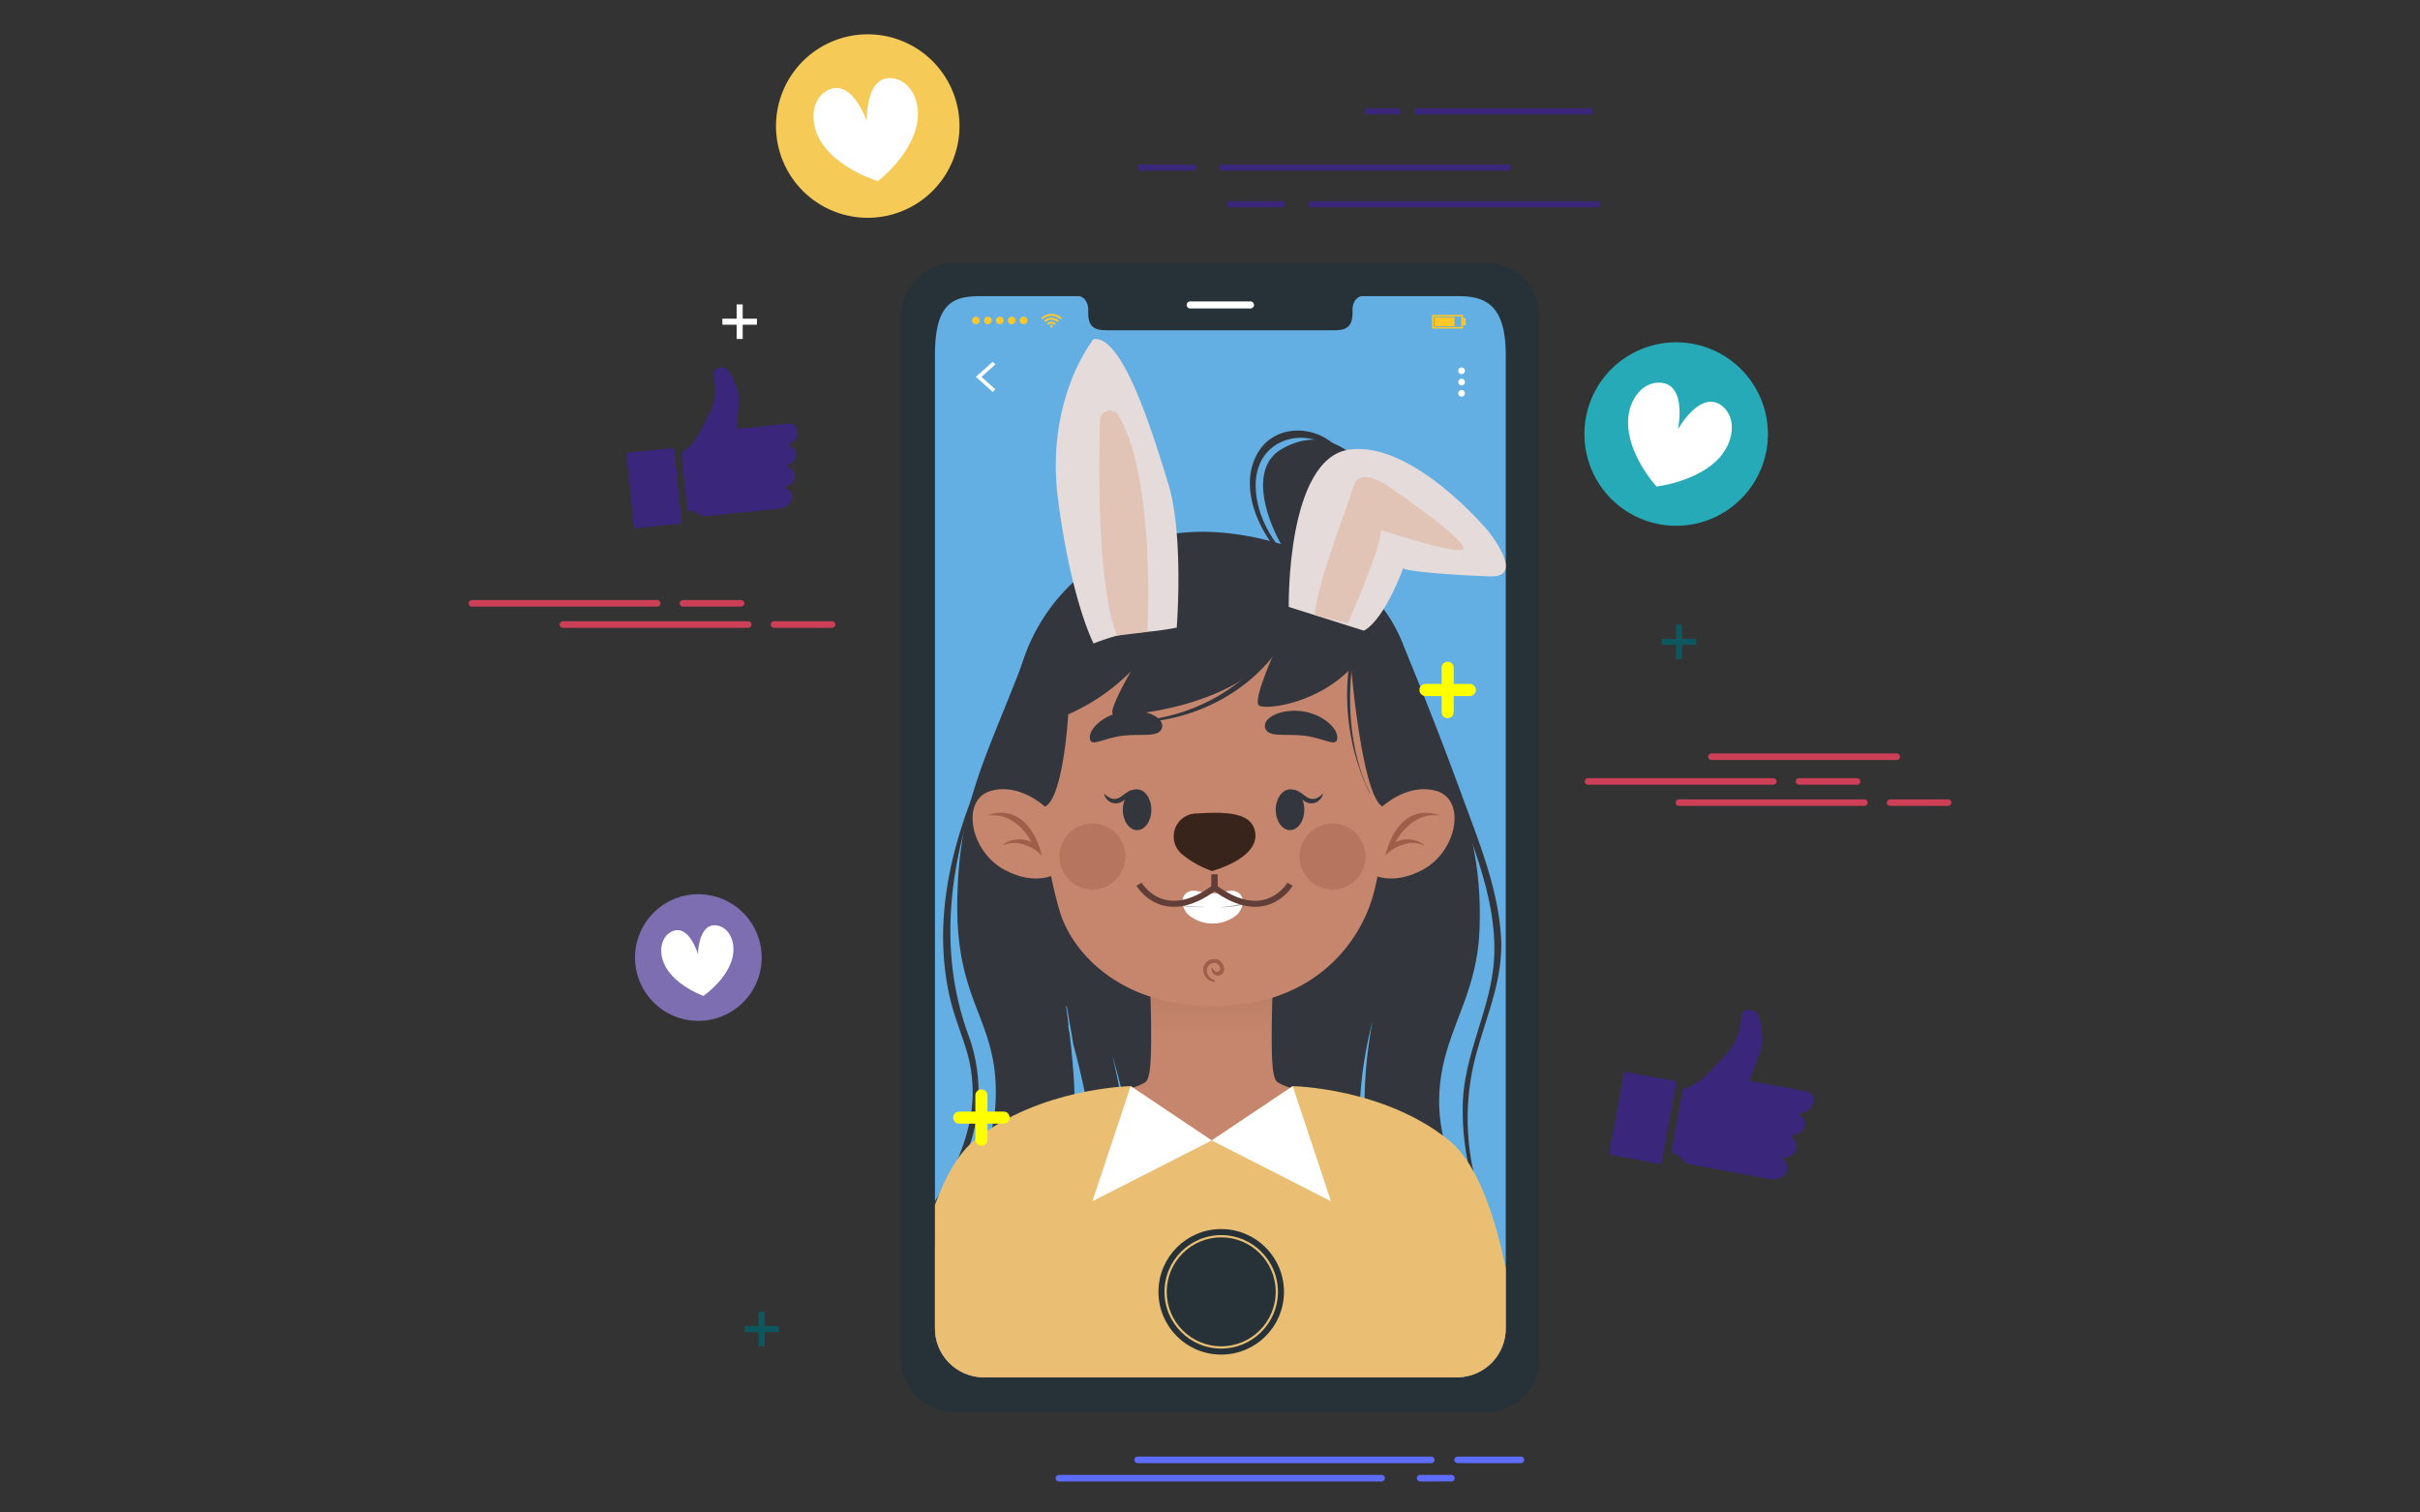 <svg xmlns="http://www.w3.org/2000/svg" xmlns:xlink="http://www.w3.org/1999/xlink" width="400" height="250" viewBox="0 0 400 250">
  <rect x="0" y="0" width="400" height="250" fill="#333333" stroke="none"/>
  <defs>
    <clipPath id="clip-path">
      <path id="Trazado_133087" data-name="Trazado 133087" d="M1059.219,49.9V210.679a8.085,8.085,0,0,1-7.946,8.222H972.832a8.087,8.087,0,0,1-7.956-8.222V49.9c0-9.258,3.558-9.71,7.956-9.71h15.71c.913,0,1.66.993,1.66,2.223v.531c0,2.883,1.649,2.893,3.677,2.893h36.337c2.043,0,3.677-.01,3.677-2.893v-.531c0-1.23.737-2.223,1.665-2.223h15.716C1055.661,40.186,1059.219,41.416,1059.219,49.9Z" transform="translate(-964.876 -40.186)" fill="none"/>
    </clipPath>
    <linearGradient id="linear-gradient" x1="0.5" y1="0.863" x2="0.5" y2="0.314" gradientUnits="objectBoundingBox">
      <stop offset="0" stop-color="#a87054" stop-opacity="0"/>
      <stop offset="1" stop-color="#a87054"/>
    </linearGradient>
    <linearGradient id="linear-gradient-2" x1="0.5" y1="0.628" x2="0.5" y2="0.881" xlink:href="#linear-gradient"/>
  </defs>
  <g id="Grupo_78744" data-name="Grupo 78744" transform="translate(-180.303 -2424)">
    <rect id="Rectángulo_32923" data-name="Rectángulo 32923" width="400" height="250" transform="translate(180.303 2424)" fill="none"/>
    <g id="Grupo_78743" data-name="Grupo 78743" transform="translate(-574.188 2464.335)">
      <g id="Grupo_60934" data-name="Grupo 60934" transform="translate(855.449 103.465)">
        <circle id="Elipse_4572" data-name="Elipse 4572" cx="10.471" cy="10.471" r="10.471" transform="matrix(0.84, -0.542, 0.542, 0.84, 0, 11.354)" fill="#7d6eb2"/>
        <path id="Trazado_133025" data-name="Trazado 133025" d="M898.224,225.978c-1.149,3.371-4.63,5.743-4.63,5.743s-3.98-1.382-5.965-4.336c-1.656-2.465-1.207-5.426.771-6.322,2.836-1.286,4.278,3.76,4.278,3.76s.075-5.247,3.151-4.746C897.974,220.426,899.18,223.167,898.224,225.978Z" transform="translate(-878.279 -210.91)" fill="#fff"/>
      </g>
      <g id="Grupo_60935" data-name="Grupo 60935" transform="translate(882.752 -34.667)">
        <path id="Trazado_133026" data-name="Trazado 133026" d="M920.763-13.273a15.164,15.164,0,0,1,7.6-20.053,15.165,15.165,0,0,1,20.053,7.6,15.165,15.165,0,0,1-7.6,20.053A15.164,15.164,0,0,1,920.763-13.273Z" transform="translate(-919.422 34.667)" fill="#f5ca56"/>
        <path id="Trazado_133027" data-name="Trazado 133027" d="M947.062-13.77c-1.409,4.961-6.267,8.652-6.267,8.652s-5.859-1.7-8.951-5.826c-2.58-3.441-2.151-7.757.643-9.2,4.006-2.072,6.468,5.117,6.468,5.117s-.283-7.594,4.2-7.1C946.285-21.782,948.234-17.907,947.062-13.77Z" transform="translate(-923.939 29.387)" fill="#fff"/>
      </g>
      <g id="Grupo_60936" data-name="Grupo 60936" transform="translate(1016.377 16.244)">
        <path id="Trazado_133028" data-name="Trazado 133028" d="M1150.651,66.747A15.164,15.164,0,1,1,1163.9,83.61,15.163,15.163,0,0,1,1150.651,66.747Z" transform="translate(-1150.542 -53.389)" fill="#26aab7"/>
        <path id="Trazado_133029" data-name="Trazado 133029" d="M1177.545,77.908c-3.768,3.521-9.834,4.173-9.834,4.173s-4.139-4.482-4.657-9.611c-.432-4.278,2.163-7.754,5.3-7.547,4.5.294,2.9,7.722,2.9,7.722s3.678-6.649,7.265-3.909C1181.017,70.645,1180.685,74.97,1177.545,77.908Z" transform="translate(-1155.8 -58.25)" fill="#fff"/>
      </g>
      <g id="xsrjP0" transform="translate(1020.479 126.621)">
        <g id="Grupo_60937" data-name="Grupo 60937" transform="translate(0)">
          <path id="Trazado_133030" data-name="Trazado 133030" d="M1177.49,269.269c-.569-.525-1.021-1.218-1.9-1.3-.337-.029-.213-.29-.181-.47q.9-4.877,1.807-9.746c.044-.236.095-.428.376-.509,2.713-.789,4.248-3.05,6.159-4.871a9.878,9.878,0,0,0,3.172-7.035c.032-.75.434-1.014,1.12-1.041a1.657,1.657,0,0,1,1.745.928,13.326,13.326,0,0,1,.624,4.521,15.537,15.537,0,0,1-1.132,3.566c-.279.871-.651,1.714-.989,2.586.188.2.457.164.689.21q4.115.773,8.232,1.536c1.156.215,1.661.653,1.678,1.45a2.238,2.238,0,0,1-1.638,2.157c-.224.065-.578-.1-.663.219s.3.361.468.528c.867.867.421,2.237-.88,2.836-.313.143-.832-.047-.921.356-.066.322.436.412.62.682a1.889,1.889,0,0,1-1.328,2.721,3.769,3.769,0,0,0-.517.1c-.153.066-.306.144-.077.38a1.644,1.644,0,0,1-.572,2.886l-.405.19a2.356,2.356,0,0,1-1.5.047q-6.458-1.188-12.91-2.4A1.558,1.558,0,0,1,1177.49,269.269Z" transform="translate(-1165.112 -244.297)" fill="#3a277b" fill-rule="evenodd"/>
          <path id="Trazado_133031" data-name="Trazado 133031" d="M1158.845,268.726c.385-2.063.778-4.127,1.145-6.192.076-.421.157-.619.67-.517q3.769.749,7.55,1.408c.495.087.54.271.456.709q-1.182,6.226-2.318,12.46c-.095.529-.266.652-.8.544-2.436-.482-4.877-.942-7.324-1.358-.609-.1-.653-.332-.548-.863C1158.1,272.858,1158.46,270.791,1158.845,268.726Z" transform="translate(-1157.636 -251.761)" fill="#3a277b" fill-rule="evenodd"/>
        </g>
      </g>
      <g id="xsrjP0-2" data-name="xsrjP0" transform="translate(858.038 20.406)">
        <g id="Grupo_60938" data-name="Grupo 60938">
          <path id="Trazado_133032" data-name="Trazado 133032" d="M895.61,84.965c-.626-.309-1.192-.793-1.973-.638-.3.061-.257-.2-.276-.36q-.46-4.443-.914-8.881c-.022-.216-.027-.394.2-.537,2.145-1.371,2.9-3.715,4.086-5.774a8.9,8.9,0,0,0,.954-6.886c-.163-.656.117-.987.7-1.185a1.492,1.492,0,0,1,1.744.359,12,12,0,0,1,1.688,3.748,14,14,0,0,1-.072,3.37c-.02.823-.128,1.646-.2,2.486.213.124.436.025.649.007q3.753-.378,7.5-.764c1.054-.108,1.6.142,1.819.827a2.014,2.014,0,0,1-.867,2.28c-.178.113-.524.063-.518.358s.353.235.538.338c.969.528.932,1.826-.041,2.675-.234.2-.731.171-.7.542.024.295.481.245.709.431a1.7,1.7,0,0,1-.457,2.69,3.365,3.365,0,0,0-.422.214c-.116.1-.228.2.03.348a1.481,1.481,0,0,1,.239,2.64c-.1.088-.2.179-.3.268a2.125,2.125,0,0,1-1.288.423q-5.882.613-11.767,1.2A1.4,1.4,0,0,1,895.61,84.965Z" transform="translate(-883.325 -60.587)" fill="#3a277b" fill-rule="evenodd"/>
          <path id="Trazado_133033" data-name="Trazado 133033" d="M877.275,90.606c-.192-1.881-.376-3.764-.583-5.643-.042-.383-.022-.574.448-.617q3.448-.31,6.883-.7c.45-.05.535.1.574.5q.561,5.68,1.163,11.357c.052.481-.065.631-.55.672-2.228.2-4.454.424-6.675.687-.553.065-.649-.121-.693-.606C877.677,94.368,877.467,92.489,877.275,90.606Z" transform="translate(-876.677 -70.31)" fill="#3a277b" fill-rule="evenodd"/>
        </g>
      </g>
      <line id="Línea_317" data-name="Línea 317" x2="48.538" transform="translate(942.525 200.966)" fill="none" stroke="#5d6cf9" stroke-linecap="round" stroke-linejoin="round" stroke-width="1.088"/>
      <line id="Línea_318" data-name="Línea 318" x2="10.455" transform="translate(995.421 200.966)" fill="none" stroke="#5d6cf9" stroke-linecap="round" stroke-linejoin="round" stroke-width="1.088"/>
      <line id="Línea_319" data-name="Línea 319" x2="53.34" transform="translate(929.508 203.998)" fill="none" stroke="#5d6cf9" stroke-linecap="round" stroke-linejoin="round" stroke-width="1.088"/>
      <line id="Línea_320" data-name="Línea 320" x2="5.17" transform="translate(989.224 203.998)" fill="none" stroke="#5d6cf9" stroke-linecap="round" stroke-linejoin="round" stroke-width="1.088"/>
      <line id="Línea_321" data-name="Línea 321" x2="48.049" transform="translate(970.854 -6.567)" fill="none" stroke="#3a277b" stroke-miterlimit="10" stroke-width="1"/>
      <line id="Línea_322" data-name="Línea 322" x2="9.455" transform="translate(957.339 -6.567)" fill="none" stroke="#3a277b" stroke-miterlimit="10" stroke-width="1"/>
      <line id="Línea_323" data-name="Línea 323" x2="48.049" transform="translate(956.126 -12.629)" fill="none" stroke="#3a277b" stroke-miterlimit="10" stroke-width="1"/>
      <line id="Línea_324" data-name="Línea 324" x2="9.455" transform="translate(942.611 -12.629)" fill="none" stroke="#3a277b" stroke-miterlimit="10" stroke-width="1"/>
      <line id="Línea_325" data-name="Línea 325" x2="29.299" transform="translate(988.392 -21.925)" fill="none" stroke="#3a277b" stroke-miterlimit="10" stroke-width="1"/>
      <line id="Línea_326" data-name="Línea 326" x2="5.765" transform="translate(980.151 -21.925)" fill="none" stroke="#3a277b" stroke-miterlimit="10" stroke-width="1"/>
      <path id="Trazado_133034" data-name="Trazado 133034" d="M1051.84,30.712H964.162a8.756,8.756,0,0,0-8.869,8.643V212.021a8.763,8.763,0,0,0,8.869,8.643h87.678a8.768,8.768,0,0,0,8.879-8.643V39.355A8.762,8.762,0,0,0,1051.84,30.712Zm3.335,175.971a8.084,8.084,0,0,1-7.946,8.221H968.789a8.086,8.086,0,0,1-7.956-8.221V45.9c0-9.258,3.557-9.71,7.956-9.71H984.5c.913,0,1.659.993,1.659,2.223v.531c0,2.883,1.649,2.893,3.678,2.893h36.337c2.044,0,3.678-.01,3.678-2.893v-.531c0-1.23.736-2.223,1.665-2.223h15.715c4.388,0,7.946,1.23,7.946,9.71Z" transform="translate(-51.802 -27.579)" fill="#263238"/>
      <path id="Trazado_133035" data-name="Trazado 133035" d="M1047.356,42.87h-9.912a.6.6,0,0,1-.612-.586h0a.6.6,0,0,1,.612-.585h9.912a.6.6,0,0,1,.612.585h0A.6.6,0,0,1,1047.356,42.87Z" transform="translate(-86.198 -32.214)" fill="#fff"/>
      <line id="Línea_327" data-name="Línea 327" x1="0.296" transform="translate(908.735 168.913)" fill="none"/>
      <path id="Trazado_133036" data-name="Trazado 133036" d="M1059.219,49.9V210.679a8.085,8.085,0,0,1-7.946,8.222H972.832a8.087,8.087,0,0,1-7.956-8.222V49.9c0-9.258,3.558-9.71,7.956-9.71h15.71c.913,0,1.66.993,1.66,2.223v.531c0,2.883,1.649,2.893,3.677,2.893h36.337c2.043,0,3.677-.01,3.677-2.893v-.531c0-1.23.737-2.223,1.665-2.223h15.716C1055.661,40.186,1059.219,41.416,1059.219,49.9Z" transform="translate(-55.844 -31.576)" fill="#63afe4"/>
      <g id="Grupo_60940" data-name="Grupo 60940" transform="translate(915.794 19.464)">
        <path id="Trazado_133037" data-name="Trazado 133037" d="M979.359,63.954l-2.787-2.5,2.787-2.5.433.441-2.3,2.057,2.3,2.058Z" transform="translate(-976.572 -58.958)" fill="#fff"/>
        <g id="Grupo_60939" data-name="Grupo 60939" transform="translate(79.728 0.942)">
          <path id="Trazado_133038" data-name="Trazado 133038" d="M1115.566,61.112a.549.549,0,1,1-.548-.524A.537.537,0,0,1,1115.566,61.112Z" transform="translate(-1114.469 -60.588)" fill="#fff"/>
          <path id="Trazado_133039" data-name="Trazado 133039" d="M1115.566,64.339a.549.549,0,1,1-.548-.525A.537.537,0,0,1,1115.566,64.339Z" transform="translate(-1114.469 -61.949)" fill="#fff"/>
          <path id="Trazado_133040" data-name="Trazado 133040" d="M1115.566,67.565a.549.549,0,1,1-.548-.524A.537.537,0,0,1,1115.566,67.565Z" transform="translate(-1114.469 -63.31)" fill="#fff"/>
        </g>
      </g>
      <g id="Grupo_60944" data-name="Grupo 60944" transform="translate(915.183 11.546)">
        <g id="u5Zjqx" transform="translate(11.403)">
          <g id="Grupo_60941" data-name="Grupo 60941">
            <path id="Trazado_133041" data-name="Trazado 133041" d="M998.639,45.939l-.152.145-.086.083a2.132,2.132,0,0,0-2.927,0l-.081-.082-.15-.145,0,0v0l.011-.009c.064-.054.126-.11.192-.162a2.258,2.258,0,0,1,.444-.271,2.321,2.321,0,0,1,.589-.19c.1-.017.2-.025.294-.037.034,0,.251,0,.257,0,.067,0,.134.008.2.014a2.369,2.369,0,0,1,.54.123,2.4,2.4,0,0,1,.365.164,2.309,2.309,0,0,1,.349.233c.054.045.107.092.16.138Z" transform="translate(-995.238 -45.263)" fill="#ffc727"/>
            <path id="Trazado_133042" data-name="Trazado 133042" d="M996.3,47.093l-.24-.228a1.722,1.722,0,0,1,.977-.469,1.76,1.76,0,0,1,1.468.466l-.241.229a1.434,1.434,0,0,0-1.963,0Z" transform="translate(-995.586 -45.734)" fill="#ffc727"/>
            <path id="Trazado_133043" data-name="Trazado 133043" d="M998.379,47.794l-.239.228a.733.733,0,0,0-1.006,0L996.9,47.8A1.075,1.075,0,0,1,998.379,47.794Z" transform="translate(-995.937 -46.206)" fill="#ffc727"/>
          </g>
          <path id="Trazado_133044" data-name="Trazado 133044" d="M998.236,48.613a.216.216,0,1,1-.216-.206A.211.211,0,0,1,998.236,48.613Z" transform="translate(-996.321 -46.589)" fill="#ffc727"/>
        </g>
        <g id="Grupo_60942" data-name="Grupo 60942" transform="translate(0 0.517)">
          <path id="Trazado_133045" data-name="Trazado 133045" d="M975.515,46.755a.626.626,0,1,1,.625.6A.612.612,0,0,1,975.515,46.755Z" transform="translate(-975.515 -46.157)" fill="#ffc727"/>
          <path id="Trazado_133046" data-name="Trazado 133046" d="M978.921,46.755a.626.626,0,1,1,.625.6A.612.612,0,0,1,978.921,46.755Z" transform="translate(-976.952 -46.157)" fill="#ffc727"/>
          <path id="Trazado_133047" data-name="Trazado 133047" d="M982.327,46.755a.626.626,0,1,1,.625.6A.612.612,0,0,1,982.327,46.755Z" transform="translate(-978.389 -46.157)" fill="#ffc727"/>
          <path id="Trazado_133048" data-name="Trazado 133048" d="M985.733,46.755a.626.626,0,1,1,.626.6A.612.612,0,0,1,985.733,46.755Z" transform="translate(-979.825 -46.157)" fill="#ffc727"/>
          <path id="Trazado_133049" data-name="Trazado 133049" d="M989.14,46.755a.626.626,0,1,1,.625.6A.612.612,0,0,1,989.14,46.755Z" transform="translate(-981.262 -46.157)" fill="#ffc727"/>
        </g>
        <g id="Grupo_60943" data-name="Grupo 60943" transform="translate(76.018 0.159)">
          <path id="Trazado_133050" data-name="Trazado 133050" d="M1112.1,47.806H1107V45.538h5.1Zm-4.831-.26h4.559V45.8h-4.559Z" transform="translate(-1106.996 -45.538)" fill="#ffc727"/>
          <rect id="Rectángulo_31391" data-name="Rectángulo 31391" width="3.281" height="1.489" transform="translate(0.428 0.389)" fill="#ffc727"/>
          <rect id="Rectángulo_31392" data-name="Rectángulo 31392" width="0.453" height="1.206" transform="translate(5.099 0.53)" fill="#ffc727"/>
        </g>
      </g>
      <line id="Línea_328" data-name="Línea 328" x2="30.629" transform="translate(847.537 62.893)" fill="none" stroke="#cc3f57" stroke-linecap="round" stroke-linejoin="round" stroke-width="1.088"/>
      <line id="Línea_329" data-name="Línea 329" x2="9.586" transform="translate(882.433 62.893)" fill="none" stroke="#cc3f57" stroke-linecap="round" stroke-linejoin="round" stroke-width="1.088"/>
      <line id="Línea_330" data-name="Línea 330" x2="30.629" transform="translate(832.491 59.392)" fill="none" stroke="#cc3f57" stroke-linecap="round" stroke-linejoin="round" stroke-width="1.088"/>
      <line id="Línea_331" data-name="Línea 331" x2="9.586" transform="translate(867.387 59.392)" fill="none" stroke="#cc3f57" stroke-linecap="round" stroke-linejoin="round" stroke-width="1.088"/>
      <line id="Línea_332" data-name="Línea 332" x2="30.629" transform="translate(1032.01 92.332)" fill="none" stroke="#cc3f57" stroke-linecap="round" stroke-linejoin="round" stroke-width="1.088"/>
      <line id="Línea_333" data-name="Línea 333" x2="30.629" transform="translate(1037.369 84.742)" fill="none" stroke="#cc3f57" stroke-linecap="round" stroke-linejoin="round" stroke-width="1.088"/>
      <line id="Línea_334" data-name="Línea 334" x2="9.586" transform="translate(1066.905 92.332)" fill="none" stroke="#cc3f57" stroke-linecap="round" stroke-linejoin="round" stroke-width="1.088"/>
      <line id="Línea_335" data-name="Línea 335" x2="30.629" transform="translate(1016.964 88.831)" fill="none" stroke="#cc3f57" stroke-linecap="round" stroke-linejoin="round" stroke-width="1.088"/>
      <line id="Línea_336" data-name="Línea 336" x2="9.586" transform="translate(1051.859 88.831)" fill="none" stroke="#cc3f57" stroke-linecap="round" stroke-linejoin="round" stroke-width="1.088"/>
      <g id="Grupo_60945" data-name="Grupo 60945" transform="translate(1029.153 62.893)">
        <line id="Línea_337" data-name="Línea 337" x1="5.712" transform="translate(0 2.856)" fill="none" stroke="#0d585f" stroke-miterlimit="10" stroke-width="1"/>
        <line id="Línea_338" data-name="Línea 338" y2="5.712" transform="translate(2.856)" fill="none" stroke="#0d585f" stroke-miterlimit="10" stroke-width="1"/>
      </g>
      <g id="Grupo_60946" data-name="Grupo 60946" transform="translate(877.543 176.488)">
        <line id="Línea_339" data-name="Línea 339" x1="5.712" transform="translate(0 2.856)" fill="none" stroke="#0d585f" stroke-miterlimit="10" stroke-width="1"/>
        <line id="Línea_340" data-name="Línea 340" y2="5.712" transform="translate(2.856)" fill="none" stroke="#0d585f" stroke-miterlimit="10" stroke-width="1"/>
      </g>
      <g id="Grupo_60947" data-name="Grupo 60947" transform="translate(873.894 9.982)">
        <line id="Línea_341" data-name="Línea 341" x1="5.712" transform="translate(0 2.856)" fill="none" stroke="#fff" stroke-miterlimit="10" stroke-width="1"/>
        <line id="Línea_342" data-name="Línea 342" y2="5.712" transform="translate(2.856)" fill="none" stroke="#fff" stroke-miterlimit="10" stroke-width="1"/>
      </g>
      <g id="Grupo_60948" data-name="Grupo 60948" transform="translate(981.939 75.555)">
        <line id="Línea_343" data-name="Línea 343" x1="5.712" transform="translate(0 2.856)" fill="none" stroke="#ff0" stroke-miterlimit="10" stroke-width="2"/>
        <line id="Línea_344" data-name="Línea 344" y2="5.712" transform="translate(2.856)" fill="none" stroke="#ff0" stroke-miterlimit="10" stroke-width="2"/>
      </g>
      <g id="Grupo_60949" data-name="Grupo 60949" transform="translate(921.904 130.619)">
        <line id="Línea_345" data-name="Línea 345" x1="5.712" transform="translate(0 2.856)" fill="none" stroke="#ff0" stroke-miterlimit="10" stroke-width="2"/>
        <line id="Línea_346" data-name="Línea 346" y2="5.712" transform="translate(2.856)" fill="none" stroke="#ff0" stroke-miterlimit="10" stroke-width="2"/>
      </g>
      <g id="Grupo_60971" data-name="Grupo 60971" transform="translate(909.032 8.61)">
        <g id="Grupo_60970" data-name="Grupo 60970" clip-path="url(#clip-path)">
          <g id="Grupo_60969" data-name="Grupo 60969" transform="translate(-5.542 7.084)">
            <g id="Grupo_60966" data-name="Grupo 60966" transform="translate(0 15.138)">
              <g id="Grupo_60950" data-name="Grupo 60950" transform="translate(0.619 26.156)">
                <path id="Trazado_133051" data-name="Trazado 133051" d="M1040.74,215.938c.006.358.019.711.03,1.064v.012A43.314,43.314,0,0,0,1044.3,232.5h-5.875a71.777,71.777,0,0,1-2.765-11.015,73.092,73.092,0,0,1,.229-25.858c0-.012-.012-.019-.018-.006a66,66,0,0,0-1.558,25.072,74.289,74.289,0,0,0,2.511,11.806h-40.1a63.545,63.545,0,0,0,.167-9.042,99.9,99.9,0,0,0-3.921-22.32.006.006,0,0,0-.006.006,108.39,108.39,0,0,1,2.919,21.745,61.285,61.285,0,0,1-.717,9.611h-4.5a68.477,68.477,0,0,0-.445-14.583,144.7,144.7,0,0,0-3.735-18.74c-.34-2.1-.717-4.187-1.089-6.284-.012-.055-.105-.043-.1.013.142,1.1.291,2.214.427,3.333-.018-.068-.037-.13-.055-.2-.013-.043-.068-.025-.055.012.08.445.161.885.247,1.33.934,7.928,1.472,16.142-.334,23.885a66.6,66.6,0,0,1-4.255,11.231H961.88s11.182-11.231,11.751-23.8c.619-13.606-6.543-15.875-6.333-32.964s5.077-24.268,11.707-42.055c2.746-7.372,20.4-7.65,30.583-9.092s27.323-1.614,31.1,7.805c9.846,24.589,13.415,33.625,12.938,47.652-.415,12.165-6.679,17.514-6.679,28.653,0,11.751,9.357,23.8,9.357,23.8h-7.563a37.485,37.485,0,0,1-7.854-15.449c-.031-.371-.074-.736-.1-1.113C1040.782,215.907,1040.733,215.907,1040.74,215.938Z" transform="translate(-958.69 -123.861)" fill="#33363d"/>
                <path id="Trazado_133052" data-name="Trazado 133052" d="M969.469,175.311c.018-.046-.06-.079-.08-.034-5.273,11.819-8.588,24.784-5.672,37.711.706,3.131,1.959,6.065,2.862,9.134a23.815,23.815,0,0,1,.3,12.09c-1.675,7.439-6.14,13.576-10.466,19.678-.2.279.259.637.478.369,4.088-5,7.942-10.439,10.076-16.582a27.26,27.26,0,0,0-.327-18.827C961.524,204.352,963.953,189.367,969.469,175.311Z" transform="translate(-956.362 -145.541)" fill="#33363d"/>
                <path id="Trazado_133053" data-name="Trazado 133053" d="M1109.6,210.867c1.315-7.965,5.452-14.957,4.976-23.235-.468-8.137-3.685-15.885-6.452-23.451-3.16-8.641-6.545-17.285-10.1-25.773-.019-.044-.09-.028-.074.021,2.626,8.794,6.135,17.37,9.168,26.031,2.975,8.494,6.791,17.364,6.311,26.546-.439,8.411-5.06,15.861-5.18,24.407a43.408,43.408,0,0,0,5.1,21.236c.11.2.412.024.309-.18A41.344,41.344,0,0,1,1109.6,210.867Z" transform="translate(-1016.088 -129.987)" fill="#33363d"/>
              </g>
              <g id="Grupo_60952" data-name="Grupo 60952" transform="translate(0 84.247)">
                <path id="Trazado_133054" data-name="Trazado 133054" d="M1057.458,300.324H957.215s3.513-37.869,14.332-44.553c9.1-5.62,20.9-5.476,24.83-7.952.716-.448.97-2.419,1-6.748.054-7.313-.515-16.734-.515-16.734h20.956s-.6,10-.508,17.389c.047,4.035.308,5.665.99,6.093,3.934,2.476,15.73,2.331,24.83,7.952C1053.946,262.455,1057.458,300.324,1057.458,300.324Z" transform="translate(-956.103 -224.337)" fill="#c6866d"/>
                <path id="Trazado_133055" data-name="Trazado 133055" d="M1046.23,241.727a38.6,38.6,0,0,1-19.932-.656c.054-7.313-.515-16.734-.515-16.734h20.956S1046.137,234.333,1046.23,241.727Z" transform="translate(-985.027 -224.337)" opacity="0.5" fill="url(#linear-gradient)" style="mix-blend-mode: multiply;isolation: isolate"/>
                <g id="Grupo_60951" data-name="Grupo 60951" transform="translate(0 24.121)">
                  <path id="Trazado_133056" data-name="Trazado 133056" d="M1057.862,317.92H955.291s1.336-34.188,12.06-42.9,25.832-8.968,25.832-8.968l13.39,8.968,13.4-8.968s15.109.26,25.833,8.968S1057.862,317.92,1057.862,317.92Z" transform="translate(-955.291 -266.056)" fill="#eabf73"/>
                  <path id="Trazado_133057" data-name="Trazado 133057" d="M1016.213,266.056l-6.328,19.018,19.718-10.05Z" transform="translate(-978.321 -266.056)" fill="#fff"/>
                  <path id="Trazado_133058" data-name="Trazado 133058" d="M1057.379,266.056l6.328,19.018-19.718-10.05Z" transform="translate(-992.707 -266.056)" fill="#fff"/>
                </g>
              </g>
              <g id="Grupo_60965" data-name="Grupo 60965" transform="translate(11.756)">
                <path id="Trazado_133059" data-name="Trazado 133059" d="M1050.983,156.77c-.464,4.953-.627,10.409-2.787,15.506-2.77,6.537-10.031,15.434-25.357,15.434-15.577,0-23.279-8.9-25.356-15.434A73.041,73.041,0,0,1,994.7,156.77c-.384-4.122-4.006-18.162,1.252-30.344,3.927-9.094,15.634-14.837,26.891-14.715,11.258-.123,22.965,5.621,26.892,14.715C1054.989,138.608,1051.367,152.648,1050.983,156.77Z" transform="translate(-983.007 -92.579)" fill="#c6866d"/>
                <g id="Grupo_60959" data-name="Grupo 60959" transform="translate(12.901 46.313)">
                  <g id="Grupo_60954" data-name="Grupo 60954" transform="translate(21.796 29.754)">
                    <g id="Grupo_60953" data-name="Grupo 60953">
                      <path id="Trazado_133060" data-name="Trazado 133060" d="M1045.578,212.29a1.4,1.4,0,0,1-.037.227,3.25,3.25,0,0,1-.837,1.578,6.279,6.279,0,0,1-8.169,0,3.332,3.332,0,0,1-.782-1.342,1.1,1.1,0,0,1-.041-.159,1.916,1.916,0,0,1,.5-1.978,1.406,1.406,0,0,1,.254-.177c1.115-.655,2.306.177,4.153.177s3.034-.833,4.148-.177a1.444,1.444,0,0,1,.26.177A1.806,1.806,0,0,1,1045.578,212.29Z" transform="translate(-1035.637 -210.187)" fill="#fff"/>
                    </g>
                    <path id="Trazado_133061" data-name="Trazado 133061" d="M1039.333,214.646a30.315,30.315,0,0,1-3.525-.136,1.088,1.088,0,0,1-.041-.159c1.215.145,2.411.232,3.552.254C1039.37,214.61,1039.384,214.646,1039.333,214.646Z" transform="translate(-1035.692 -211.944)" fill="#33363d" opacity="0.4"/>
                    <path id="Trazado_133062" data-name="Trazado 133062" d="M1050.16,213.824a1.4,1.4,0,0,1-.037.227,16.924,16.924,0,0,1-3.607.414c-.023,0-.023-.041,0-.046A21.693,21.693,0,0,0,1050.16,213.824Z" transform="translate(-1040.219 -211.721)" fill="#33363d" opacity="0.4"/>
                  </g>
                  <circle id="Elipse_4573" data-name="Elipse 4573" cx="5.456" cy="5.456" r="5.456" transform="matrix(0.948, -0.318, 0.318, 0.948, 0, 20.66)" fill="#9e5e4a" opacity="0.4"/>
                  <circle id="Elipse_4574" data-name="Elipse 4574" cx="5.456" cy="5.456" r="5.456" transform="translate(39.478 21.13) rotate(-22.373)" fill="#9e5e4a" opacity="0.4"/>
                  <g id="Grupo_60956" data-name="Grupo 60956" transform="translate(37.21 13.002)">
                    <g id="Grupo_60955" data-name="Grupo 60955">
                      <path id="Trazado_133063" data-name="Trazado 133063" d="M1067.017,184.578c0,1.858-1.057,3.365-2.36,3.365s-2.36-1.507-2.36-3.365,1.056-3.365,2.36-3.365S1067.017,182.72,1067.017,184.578Z" transform="translate(-1062.297 -181.213)" fill="#33363d"/>
                      <path id="Trazado_133064" data-name="Trazado 133064" d="M1071.726,181.893a3.14,3.14,0,0,1-1.292.859,1.663,1.663,0,0,1-1.289-.184c-.417-.231-.825-.622-1.338-.921a2.173,2.173,0,0,0-1.72-.323,3.31,3.31,0,0,1,1.356.817,8.089,8.089,0,0,0,1.308,1.112,2,2,0,0,0,1.921.07A2.1,2.1,0,0,0,1071.726,181.893Z" transform="translate(-1063.896 -181.232)" fill="#33363d"/>
                    </g>
                  </g>
                  <g id="Grupo_60958" data-name="Grupo 60958" transform="translate(8.824 13.002)">
                    <g id="Grupo_60957" data-name="Grupo 60957">
                      <path id="Trazado_133065" data-name="Trazado 133065" d="M1018.58,184.578c0,1.858,1.056,3.365,2.36,3.365s2.36-1.507,2.36-3.365-1.057-3.365-2.36-3.365S1018.58,182.72,1018.58,184.578Z" transform="translate(-1015.47 -181.213)" fill="#33363d"/>
                      <path id="Trazado_133066" data-name="Trazado 133066" d="M1013.2,181.893a3.141,3.141,0,0,0,1.292.859,1.663,1.663,0,0,0,1.289-.184c.416-.231.825-.622,1.338-.921a2.171,2.171,0,0,1,1.719-.323,3.319,3.319,0,0,0-1.356.817,8.056,8.056,0,0,1-1.308,1.112,2,2,0,0,1-1.922.07A2.1,2.1,0,0,1,1013.2,181.893Z" transform="translate(-1013.201 -181.232)" fill="#33363d"/>
                    </g>
                  </g>
                  <path id="Trazado_133067" data-name="Trazado 133067" d="M1021.083,161.5c-.38,1.725-3.373.991-6.389,1.335-3.513.4-5.523,2.136-5.552.279-.023-1.473,2.3-3.767,5.675-4.283C1018.155,158.319,1021.47,159.742,1021.083,161.5Z" transform="translate(-1002.665 -158.725)" fill="#33363d"/>
                  <path id="Trazado_133068" data-name="Trazado 133068" d="M1059.224,161.5c.38,1.725,3.372.991,6.389,1.335,3.512.4,5.522,2.136,5.551.279.023-1.473-2.3-3.767-5.674-4.283C1062.152,158.319,1058.837,159.742,1059.224,161.5Z" transform="translate(-1023.778 -158.725)" fill="#33363d"/>
                  <path id="Trazado_133069" data-name="Trazado 133069" d="M1045.232,185.925a2.872,2.872,0,0,1-5.371,0c-.241-1.289,1.718-14.309,2.685-14.309C1043.537,171.616,1045.473,184.636,1045.232,185.925Z" transform="translate(-1015.614 -164.163)" opacity="0.5" fill="url(#linear-gradient-2)" style="mix-blend-mode: multiply;isolation: isolate"/>
                  <path id="Trazado_133070" data-name="Trazado 133070" d="M1044.084,229.844a1.826,1.826,0,0,0-2.475,1.111,2.045,2.045,0,0,0,1.642,2.5c.309.075.353-.117.072-.284-.513-.306-1-.607-1.141-1.235a1.3,1.3,0,0,1,.739-1.513,1.024,1.024,0,0,1,1.4.663.52.52,0,0,1-.587.713c-.252-.019-.6-.418-.667-.667a.06.06,0,0,0-.115,0,1.054,1.054,0,0,0,1.574,1.139C1045.406,231.646,1044.91,230.256,1044.084,229.844Z" transform="translate(-1016.324 -188.654)" fill="#9e5e4a"/>
                </g>
                <g id="Grupo_60960" data-name="Grupo 60960" transform="translate(6.707 16.738)">
                  <path id="Trazado_133071" data-name="Trazado 133071" d="M991.949,153.121c3.5,0,4.383-15.378,4.383-15.378a33.61,33.61,0,0,0,10.359-7.112s-3.865,6.648-2.937,7.112,19.611-.772,26.875-10.746c0,0-3.915,8.5-2.755,9.277s9.663-.309,15.229-6.185c0,0,1.947,23.031,5.65,23.031s5.644-20.009,2.621-27.592c-4.252-10.668-15.307-14.3-15.307-14.3s-14.07-6.34-26.748-2.32a30.983,30.983,0,0,0-20.95,21.632C985.243,142.123,989.22,153.121,991.949,153.121Z" transform="translate(-987.225 -107.573)" fill="#33363d"/>
                  <path id="Trazado_133072" data-name="Trazado 133072" d="M1046.066,136.734c-6.194,8.7-14.676,13.9-25.486,14.448a.087.087,0,0,0,0,.174c10.318.119,20.783-5.242,25.937-14.359A.261.261,0,0,0,1046.066,136.734Z" transform="translate(-1001.26 -119.824)" fill="#33363d"/>
                  <path id="Trazado_133073" data-name="Trazado 133073" d="M1084.1,139.761c.064-.3-.381-.423-.457-.126a37.246,37.246,0,0,0,2.779,24.616c.018.035.072,0,.053-.031C1082.9,157.17,1082.446,147.4,1084.1,139.761Z" transform="translate(-1027.486 -121.026)" fill="#33363d"/>
                </g>
                <g id="Grupo_60963" data-name="Grupo 60963" transform="translate(0 59.279)">
                  <g id="Grupo_60961" data-name="Grupo 60961">
                    <path id="Trazado_133074" data-name="Trazado 133074" d="M988.181,184.571s-4.319-4.52-9.437-3.168-3.6,9.938,2.086,13.036c5.362,2.922,8.761.609,8.761.609Z" transform="translate(-975.625 -181.151)" fill="#c6866d"/>
                    <path id="Trazado_133075" data-name="Trazado 133075" d="M980.054,188.267a.033.033,0,0,0,.017.062c4.479-.485,6.782,3.748,7.182,4.417a5.812,5.812,0,0,0-.761-.283,4.6,4.6,0,0,0-3.93.691c-.05.032,0,.119.054.091a4.554,4.554,0,0,1,3.555-.012,6.423,6.423,0,0,1,2.745,1.745C988.96,195.032,987.167,186,980.054,188.267Z" transform="translate(-977.485 -183.999)" fill="#9e5e4a"/>
                  </g>
                  <g id="Grupo_60962" data-name="Grupo 60962" transform="translate(65.699)">
                    <path id="Trazado_133076" data-name="Trazado 133076" d="M1090.669,184.571s4.318-4.52,9.437-3.168,3.6,9.938-2.086,13.036c-5.362,2.922-8.761.609-8.761.609Z" transform="translate(-1089.259 -181.151)" fill="#c6866d"/>
                    <path id="Trazado_133077" data-name="Trazado 133077" d="M1102.507,188.267a.033.033,0,0,1-.017.062c-4.478-.485-6.782,3.748-7.182,4.417a5.821,5.821,0,0,1,.762-.283,4.6,4.6,0,0,1,3.93.691c.051.032,0,.119-.054.091a4.552,4.552,0,0,0-3.554-.012,6.422,6.422,0,0,0-2.745,1.745C1093.6,195.032,1095.393,186,1102.507,188.267Z" transform="translate(-1091.109 -183.999)" fill="#9e5e4a"/>
                  </g>
                </g>
                <g id="Grupo_60964" data-name="Grupo 60964" transform="translate(45.836)">
                  <path id="Trazado_133078" data-name="Trazado 133078" d="M1065.973,103.748c-2.822-.863-12.044-16.44-4.241-20.964s12.733,2.14,13.7,2.6,5.946,1.72,7.845,6.174C1086.228,98.468,1073.131,105.939,1065.973,103.748Z" transform="translate(-1056.491 -79.716)" fill="#33363d"/>
                  <path id="Trazado_133079" data-name="Trazado 133079" d="M1070.847,83.514c-3.121-6.11-12.473-6.928-15.237.012-2.676,6.719,2.712,15.429,8.218,19.008.109.071.24-.095.14-.182-4.215-3.681-7.916-8.5-8.1-14.355-.272-8.849,9.982-10.849,14.749-4.351A.131.131,0,0,0,1070.847,83.514Z" transform="translate(-1054.902 -78.622)" fill="#33363d"/>
                </g>
              </g>
            </g>
            <g id="Grupo_60967" data-name="Grupo 60967" transform="translate(25.514)">
              <path id="Trazado_133080" data-name="Trazado 133080" d="M1005.667,52.456s-8.083,9.9-5.86,26.674,5.86,23.643,5.86,23.643,4.446-1.819,7.073-1.819a43.616,43.616,0,0,0,6.669-.808s1.212-15.358-1.414-23.845S1010.517,51.849,1005.667,52.456Z" transform="translate(-999.42 -52.439)" fill="#e5dbda"/>
              <path id="Trazado_133081" data-name="Trazado 133081" d="M1011.97,74.549c-.243,8.466-.39,27.6,2.83,35.573l5-.616s1.421-25.215-4.752-35.753A1.652,1.652,0,0,0,1011.97,74.549Z" transform="translate(-1004.667 -61.086)" fill="#e1c4b5"/>
              <path id="Trazado_133082" data-name="Trazado 133082" d="M1066.013,109.993s-.429-24.611,10.064-26.018,22.848,13.408,22.848,13.408,6.349,7.729.477,7.56-14.74-.836-14.48-1.42-2.818,8.321-6.474,10.4Z" transform="translate(-1027.51 -65.702)" fill="#e5dbda"/>
              <path id="Trazado_133083" data-name="Trazado 133083" d="M1086.674,94.191s-5.639-4.614-6.838-.671-6.119,16.3-6.372,21.227l5.461,1.34s5.635-12.763,5.49-15.417c0,0,11.994,4,13.49,3.241S1088.846,95.622,1086.674,94.191Z" transform="translate(-1030.654 -69.096)" fill="#e1c4b5"/>
            </g>
            <g id="Grupo_60968" data-name="Grupo 60968" transform="translate(39.275 78.32)">
              <path id="Trazado_133084" data-name="Trazado 133084" d="M1039.45,197.52s8.729-2.3,6.935-7.121c-1.073-2.886-6.006-2.575-9.665-2.377a3.8,3.8,0,0,0-2.41,6.562A15.789,15.789,0,0,0,1039.45,197.52Z" transform="translate(-1027.391 -187.902)" fill="#38241a"/>
              <path id="Trazado_133085" data-name="Trazado 133085" d="M1023.221,207.138s3.936,6.891,12.476.574V205.53" transform="translate(-1023.221 -195.338)" fill="none" stroke="#623e38" stroke-miterlimit="10" stroke-width="1"/>
              <path id="Trazado_133086" data-name="Trazado 133086" d="M1057.276,207.138s-3.935,6.891-12.476.574V205.53" transform="translate(-1032.324 -195.338)" fill="none" stroke="#623e38" stroke-miterlimit="10" stroke-width="1"/>
            </g>
            <g id="Grupo_60975" data-name="Grupo 60975" transform="translate(9.551 54.351)">
              <g id="Grupo_60973" data-name="Grupo 60973" transform="translate(77.066)">
                <line id="Línea_347" data-name="Línea 347" x1="7.333" transform="translate(0 3.667)" fill="none" stroke="#ff0" stroke-linecap="round" stroke-miterlimit="10" stroke-width="2"/>
                <line id="Línea_348" data-name="Línea 348" y2="7.333" transform="translate(3.667)" fill="none" stroke="#ff0" stroke-linecap="round" stroke-miterlimit="10" stroke-width="2"/>
              </g>
              <g id="Grupo_60974" data-name="Grupo 60974" transform="translate(0 70.686)">
                <line id="Línea_349" data-name="Línea 349" x1="7.333" transform="translate(0 3.667)" fill="none" stroke="#ff0" stroke-linecap="round" stroke-miterlimit="10" stroke-width="2"/>
                <line id="Línea_350" data-name="Línea 350" y2="7.333" transform="translate(3.667)" fill="none" stroke="#ff0" stroke-linecap="round" stroke-miterlimit="10" stroke-width="2"/>
              </g>
            </g>
          </g>
        </g>
      </g>
      <circle id="Elipse_4575" data-name="Elipse 4575" cx="9.875" cy="9.875" r="9.875" transform="translate(946.47 163.319)" fill="none" stroke="#263238" stroke-miterlimit="10" stroke-width="1"/>
      <circle id="Elipse_4576" data-name="Elipse 4576" cx="9.006" cy="9.006" r="9.006" transform="translate(947.339 164.187)" fill="#263238"/>
    </g>
  </g>
</svg>
